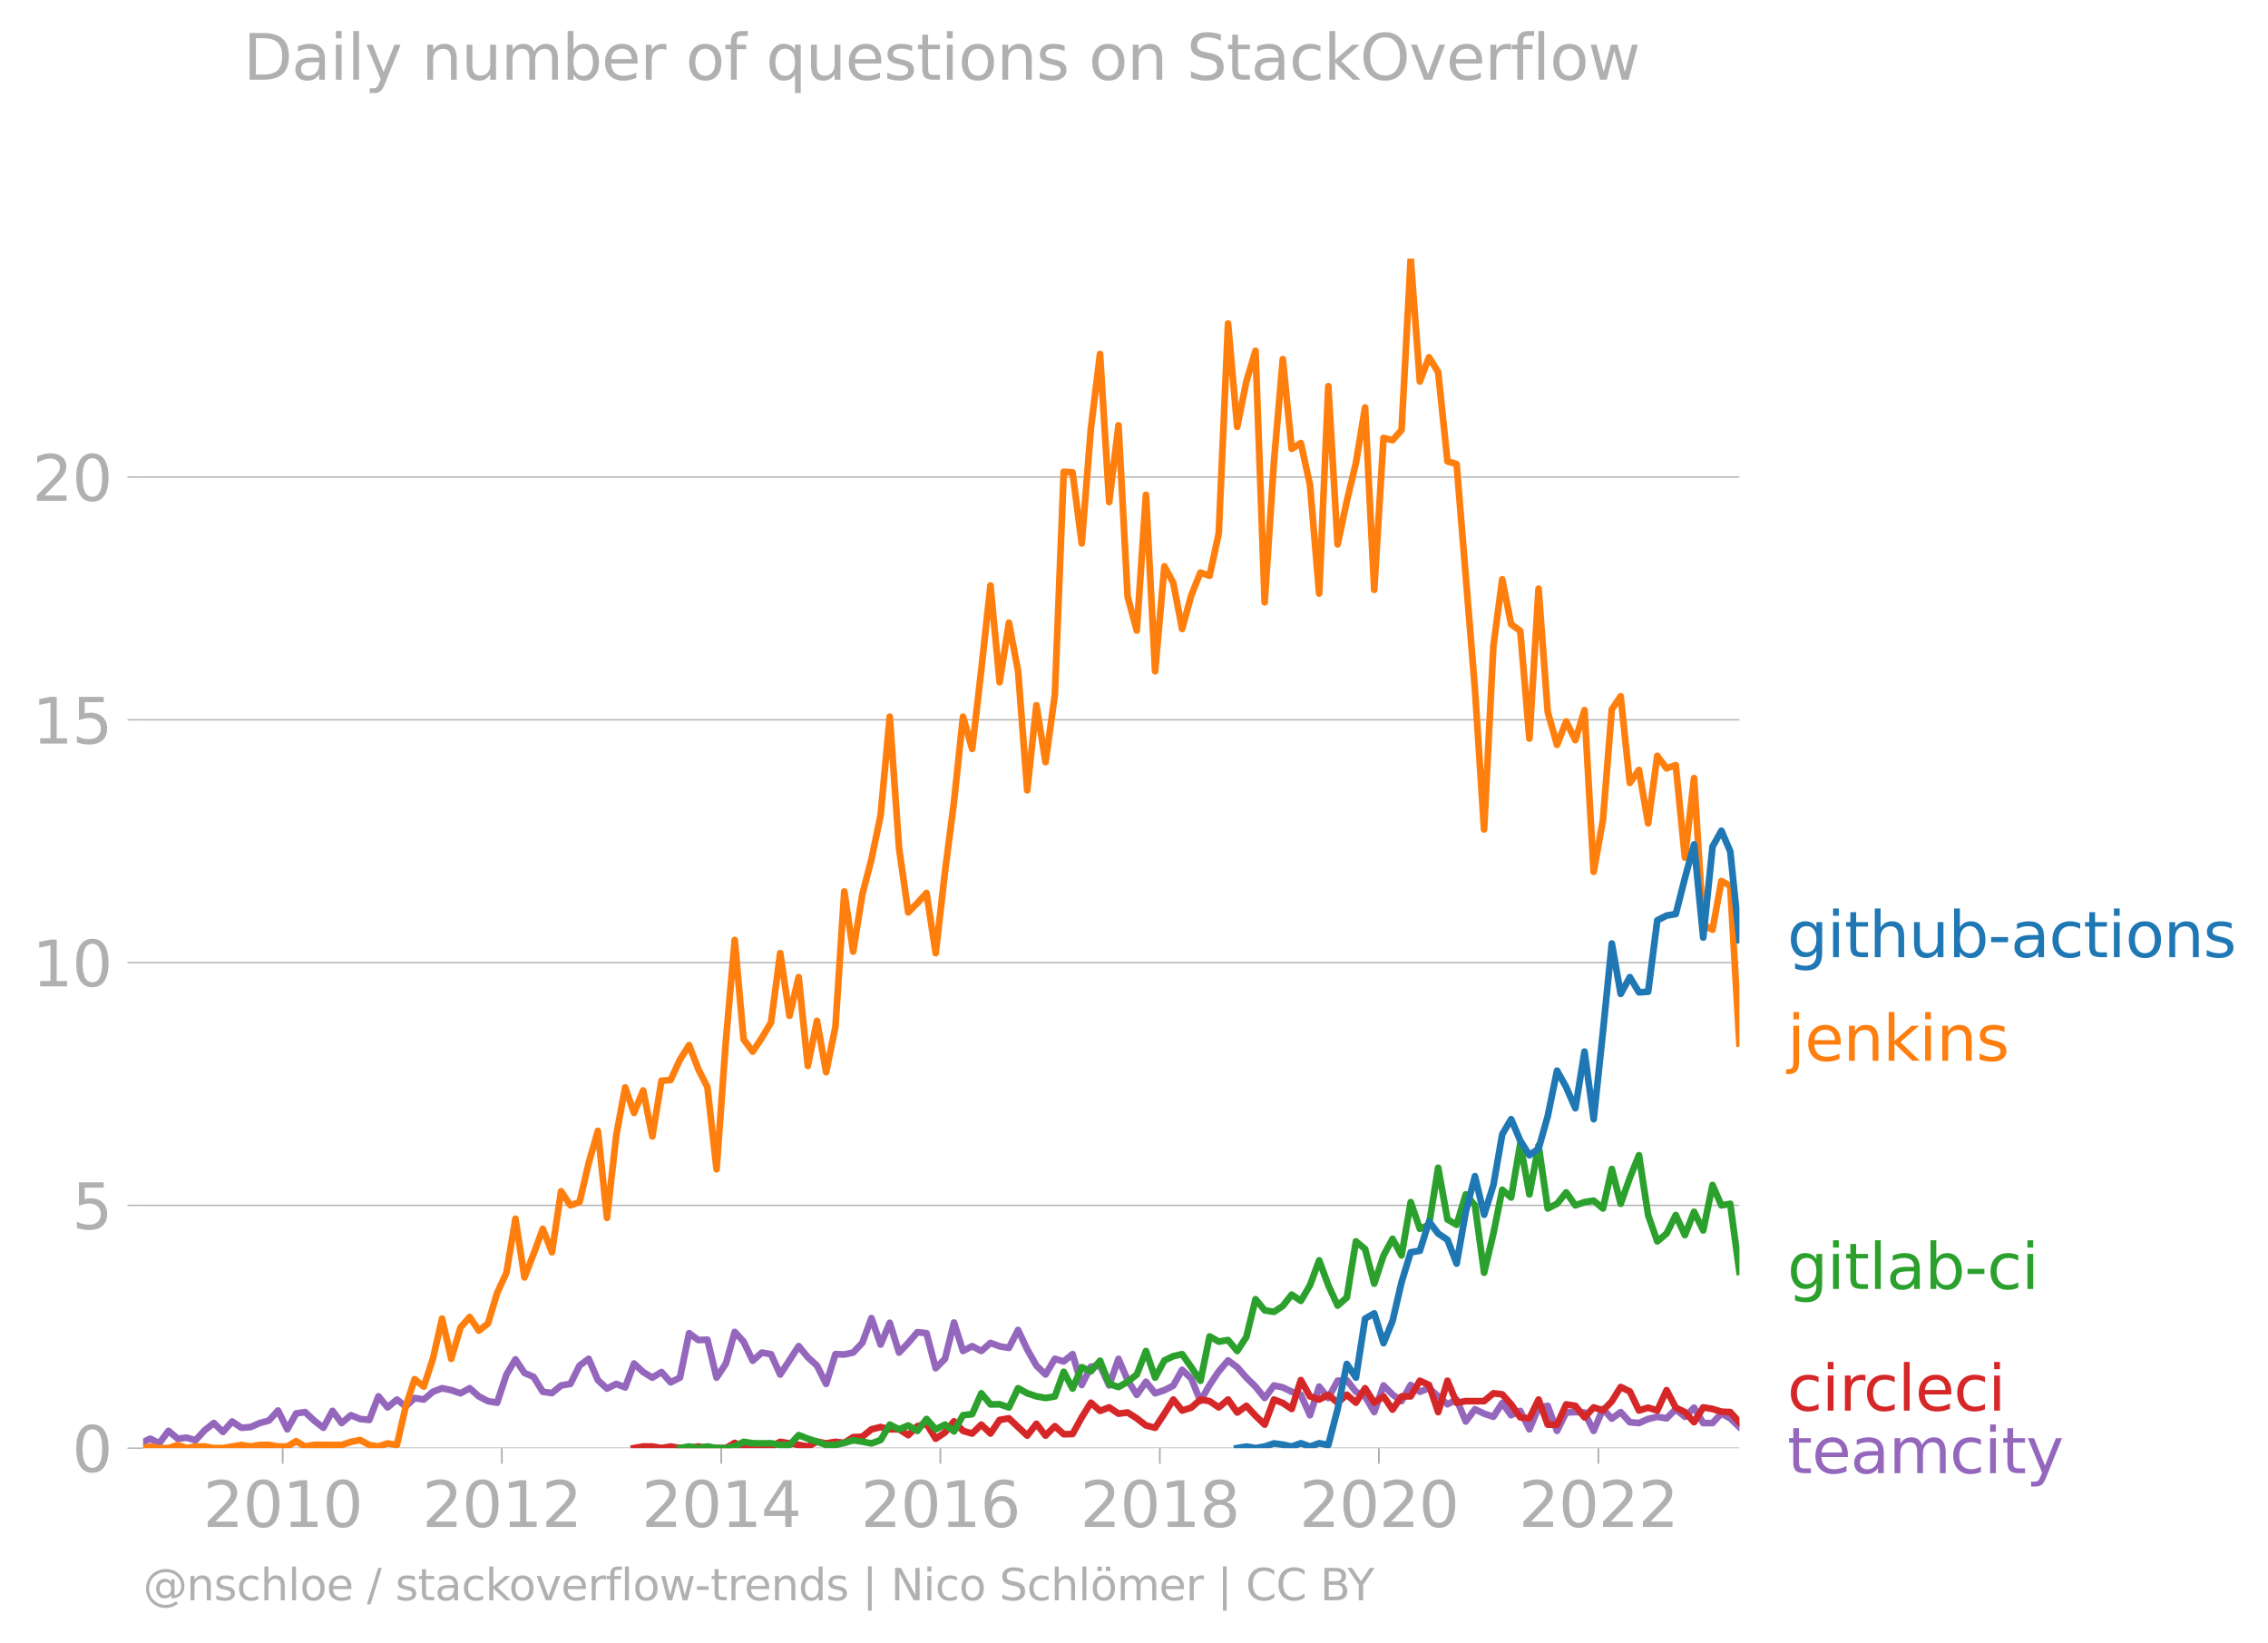 <svg xmlns="http://www.w3.org/2000/svg" xmlns:xlink="http://www.w3.org/1999/xlink" width="676.513" height="489.969" viewBox="0 0 507.385 367.477"><defs><style>*{stroke-linejoin:round;stroke-linecap:butt}</style></defs><g id="figure_1"><path id="patch_1" d="M0 367.477h507.385V0H0v367.477z" style="fill:none"/><g id="axes_1"><path id="patch_2" d="M32.015 323.95h357.12V57.838H32.015V323.95z" style="fill:none"/><g id="matplotlib.axis_1"><g id="xtick_1"><g id="line2d_1"><defs><path id="m1107131aed" d="M0 0v3.5" style="stroke:#b0b0b0;stroke-width:.4"/></defs><use xlink:href="#m1107131aed" x="63.241" y="323.95" style="fill:#b0b0b0;stroke:#b0b0b0;stroke-width:.4"/></g><g id="text_1" style="fill:#b0b0b0" transform="matrix(.14 0 0 -.14 45.426 341.588)"><defs><path id="DejaVuSans-32" d="M1228 531h2203V0H469v531q359 372 979 998 621 627 780 809 303 340 423 576 121 236 121 464 0 372-261 606-261 235-680 235-297 0-627-103-329-103-704-313v638q381 153 712 231 332 78 607 78 725 0 1156-363 431-362 431-968 0-288-108-546-107-257-392-607-78-91-497-524-418-433-1181-1211z" transform="scale(.016)"/><path id="DejaVuSans-30" d="M2034 4250q-487 0-733-480-245-479-245-1442 0-959 245-1439 246-480 733-480 491 0 736 480 246 480 246 1439 0 963-246 1442-245 480-736 480zm0 500q785 0 1199-621 414-620 414-1801 0-1178-414-1799Q2819-91 2034-91q-784 0-1198 620-414 621-414 1799 0 1181 414 1801 414 621 1198 621z" transform="scale(.016)"/><path id="DejaVuSans-31" d="M794 531h1031v3560L703 3866v575l1116 225h631V531h1031V0H794v531z" transform="scale(.016)"/></defs><use xlink:href="#DejaVuSans-32"/><use xlink:href="#DejaVuSans-30" x="63.623"/><use xlink:href="#DejaVuSans-31" x="127.246"/><use xlink:href="#DejaVuSans-30" x="190.869"/></g></g><g id="xtick_2"><use xlink:href="#m1107131aed" id="line2d_2" x="112.263" y="323.95" style="fill:#b0b0b0;stroke:#b0b0b0;stroke-width:.4"/><g id="text_2" style="fill:#b0b0b0" transform="matrix(.14 0 0 -.14 94.448 341.588)"><use xlink:href="#DejaVuSans-32"/><use xlink:href="#DejaVuSans-30" x="63.623"/><use xlink:href="#DejaVuSans-31" x="127.246"/><use xlink:href="#DejaVuSans-32" x="190.869"/></g></g><g id="xtick_3"><use xlink:href="#m1107131aed" id="line2d_3" x="161.352" y="323.95" style="fill:#b0b0b0;stroke:#b0b0b0;stroke-width:.4"/><g id="text_3" style="fill:#b0b0b0" transform="matrix(.14 0 0 -.14 143.537 341.588)"><defs><path id="DejaVuSans-34" d="M2419 4116 825 1625h1594v2491zm-166 550h794V1625h666v-525h-666V0h-628v1100H313v609l1940 2957z" transform="scale(.016)"/></defs><use xlink:href="#DejaVuSans-32"/><use xlink:href="#DejaVuSans-30" x="63.623"/><use xlink:href="#DejaVuSans-31" x="127.246"/><use xlink:href="#DejaVuSans-34" x="190.869"/></g></g><g id="xtick_4"><use xlink:href="#m1107131aed" id="line2d_4" x="210.374" y="323.95" style="fill:#b0b0b0;stroke:#b0b0b0;stroke-width:.4"/><g id="text_4" style="fill:#b0b0b0" transform="matrix(.14 0 0 -.14 192.559 341.588)"><defs><path id="DejaVuSans-36" d="M2113 2584q-425 0-674-291-248-290-248-796 0-503 248-796 249-292 674-292t673 292q248 293 248 796 0 506-248 796-248 291-673 291zm1253 1979v-575q-238 112-480 171-242 60-480 60-625 0-955-422-329-422-376-1275 184 272 462 417 279 145 613 145 703 0 1111-427 408-426 408-1160 0-719-425-1154Q2819-91 2113-91q-810 0-1238 620-428 621-428 1799 0 1106 525 1764t1409 658q238 0 480-47t505-140z" transform="scale(.016)"/></defs><use xlink:href="#DejaVuSans-32"/><use xlink:href="#DejaVuSans-30" x="63.623"/><use xlink:href="#DejaVuSans-31" x="127.246"/><use xlink:href="#DejaVuSans-36" x="190.869"/></g></g><g id="xtick_5"><use xlink:href="#m1107131aed" id="line2d_5" x="259.462" y="323.95" style="fill:#b0b0b0;stroke:#b0b0b0;stroke-width:.4"/><g id="text_5" style="fill:#b0b0b0" transform="matrix(.14 0 0 -.14 241.647 341.588)"><defs><path id="DejaVuSans-38" d="M2034 2216q-450 0-708-241-257-241-257-662 0-422 257-663 258-241 708-241t709 242q260 243 260 662 0 421-258 662-257 241-711 241zm-631 268q-406 100-633 378-226 279-226 679 0 559 398 884 399 325 1092 325 697 0 1094-325t397-884q0-400-227-679-226-278-629-378 456-106 710-416 255-309 255-755 0-679-414-1042Q2806-91 2034-91q-771 0-1186 362-414 363-414 1042 0 446 256 755 257 310 713 416zm-231 997q0-362 226-565 227-203 636-203 407 0 636 203 230 203 230 565 0 363-230 566-229 203-636 203-409 0-636-203-226-203-226-566z" transform="scale(.016)"/></defs><use xlink:href="#DejaVuSans-32"/><use xlink:href="#DejaVuSans-30" x="63.623"/><use xlink:href="#DejaVuSans-31" x="127.246"/><use xlink:href="#DejaVuSans-38" x="190.869"/></g></g><g id="xtick_6"><use xlink:href="#m1107131aed" id="line2d_6" x="308.484" y="323.95" style="fill:#b0b0b0;stroke:#b0b0b0;stroke-width:.4"/><g id="text_6" style="fill:#b0b0b0" transform="matrix(.14 0 0 -.14 290.67 341.588)"><use xlink:href="#DejaVuSans-32"/><use xlink:href="#DejaVuSans-30" x="63.623"/><use xlink:href="#DejaVuSans-32" x="127.246"/><use xlink:href="#DejaVuSans-30" x="190.869"/></g></g><g id="xtick_7"><use xlink:href="#m1107131aed" id="line2d_7" x="357.573" y="323.95" style="fill:#b0b0b0;stroke:#b0b0b0;stroke-width:.4"/><g id="text_7" style="fill:#b0b0b0" transform="matrix(.14 0 0 -.14 339.758 341.588)"><use xlink:href="#DejaVuSans-32"/><use xlink:href="#DejaVuSans-30" x="63.623"/><use xlink:href="#DejaVuSans-32" x="127.246"/><use xlink:href="#DejaVuSans-32" x="190.869"/></g></g></g><g id="matplotlib.axis_2"><g id="ytick_1"><path id="line2d_8" d="M32.015 323.95h357.12" clip-path="url(#p6ae1a3b6fd)" style="fill:none;stroke:#b0b0b0;stroke-width:.3;stroke-linecap:square"/><g id="line2d_9"><defs><path id="m087d4e6dbd" d="M0 0h-3.5" style="stroke:#b0b0b0;stroke-width:.3"/></defs><use xlink:href="#m087d4e6dbd" x="32.015" y="323.95" style="fill:#b0b0b0;stroke:#b0b0b0;stroke-width:.3"/></g><use xlink:href="#DejaVuSans-30" id="text_8" style="fill:#b0b0b0" transform="matrix(.14 0 0 -.14 16.108 329.269)"/></g><g id="ytick_2"><path id="line2d_10" d="M32.015 269.641h357.12" clip-path="url(#p6ae1a3b6fd)" style="fill:none;stroke:#b0b0b0;stroke-width:.3;stroke-linecap:square"/><use xlink:href="#m087d4e6dbd" id="line2d_11" x="32.015" y="269.641" style="fill:#b0b0b0;stroke:#b0b0b0;stroke-width:.3"/><g id="text_9" style="fill:#b0b0b0" transform="matrix(.14 0 0 -.14 16.108 274.96)"><defs><path id="DejaVuSans-35" d="M691 4666h2478v-532H1269V2991q137 47 274 70 138 23 276 23 781 0 1237-428 457-428 457-1159 0-753-469-1171Q2575-91 1722-91q-294 0-599 50Q819 9 494 109v635q281-153 581-228t634-75q541 0 856 284 316 284 316 772 0 487-316 771-315 285-856 285-253 0-505-56-251-56-513-175v2344z" transform="scale(.016)"/></defs><use xlink:href="#DejaVuSans-35"/></g></g><g id="ytick_3"><path id="line2d_12" d="M32.015 215.333h357.12" clip-path="url(#p6ae1a3b6fd)" style="fill:none;stroke:#b0b0b0;stroke-width:.3;stroke-linecap:square"/><use xlink:href="#m087d4e6dbd" id="line2d_13" x="32.015" y="215.333" style="fill:#b0b0b0;stroke:#b0b0b0;stroke-width:.3"/><g id="text_10" style="fill:#b0b0b0" transform="matrix(.14 0 0 -.14 7.2 220.652)"><use xlink:href="#DejaVuSans-31"/><use xlink:href="#DejaVuSans-30" x="63.623"/></g></g><g id="ytick_4"><path id="line2d_14" d="M32.015 161.024h357.12" clip-path="url(#p6ae1a3b6fd)" style="fill:none;stroke:#b0b0b0;stroke-width:.3;stroke-linecap:square"/><use xlink:href="#m087d4e6dbd" id="line2d_15" x="32.015" y="161.024" style="fill:#b0b0b0;stroke:#b0b0b0;stroke-width:.3"/><g id="text_11" style="fill:#b0b0b0" transform="matrix(.14 0 0 -.14 7.2 166.343)"><use xlink:href="#DejaVuSans-31"/><use xlink:href="#DejaVuSans-35" x="63.623"/></g></g><g id="ytick_5"><path id="line2d_16" d="M32.015 106.716h357.12" clip-path="url(#p6ae1a3b6fd)" style="fill:none;stroke:#b0b0b0;stroke-width:.3;stroke-linecap:square"/><use xlink:href="#m087d4e6dbd" id="line2d_17" x="32.015" y="106.716" style="fill:#b0b0b0;stroke:#b0b0b0;stroke-width:.3"/><g id="text_12" style="fill:#b0b0b0" transform="matrix(.14 0 0 -.14 7.2 112.034)"><use xlink:href="#DejaVuSans-32"/><use xlink:href="#DejaVuSans-30" x="63.623"/></g></g></g><path id="line2d_18" d="m32.015 322.592 1.578-.744 2.048 1.016 2.048-2.768 2.082 1.752 1.981-.226 1.981.576 2.048-2.23 2.049-1.624 2.048 1.985 2.048-2.336 2.082 1.402 2.048-.152 2.048-.9 2.048-.548 2.048-2.254 2.082 4.204 1.981-3.554 1.981-.3 2.048 1.904 2.048 1.6 2.049-3.773 2.048 2.722 2.081-1.752 2.049.84 2.048.211 2.048-5.279 2.048 2.476 2.082-1.752 1.98 1.552 1.982-1.902 2.048.35 2.048-1.752 2.048-.782 2.049.432 2.081.7 2.049-1.132 2.048 1.833 2.048 1.063 2.048.339 2.082-6.307 2.014-3.383 2.015 3.033 2.048.887 2.048 3.317 2.048.304 2.049-1.705 2.081-.35 2.049-4.1 2.048-1.507 2.048 4.765 2.048 1.892 2.082-1.05 1.98.788 1.982-5.344 2.048 1.904 2.048 1.25 2.048-1.25 2.049 2.3 2.081-1.05 2.048-9.94 2.049 1.53 2.048-.081 2.048 8.49 2.082-3.153 1.98-7.07 1.982 2.165 2.048 4.275 2.048-1.822 2.048.373 2.048 4.532 4.13-6.342 2.048 2.488 2.049 1.857 2.048 4.1 2.082-6.658 1.98.075 1.982-.425 2.048-2.16 2.048-5.549 2.048 5.91 2.048-4.858 2.082 6.657 2.048-2.16 2.048-2.395 2.049.222 2.048 7.837 2.081-2.103 2.015-8.119 2.015 6.367 2.048-1.086 2.048 1.086 2.048-1.81 2.048.76 2.082.35 2.048-4.006 2.048 4.356 2.049 3.609 2.048 1.997 2.081-3.504 1.981.576 1.981-1.627 2.049 6.903 2.048-4.1 2.048-.245 2.048 4.45 2.082-5.957 2.048 4.765 2.048 3.294 2.048-2.932 2.049 2.582 2.081-.701 1.981-1.001 1.981-3.554 2.049 1.95 2.048 5.057 2.048-3.608 2.048-3.049 2.082-2.452 2.048 1.518 2.048 2.336 2.048 2.009 2.048 2.546 2.082-2.803 1.981.438 1.981.963 2.048.666 2.049 4.59 2.048-6.4 2.048 2.546 2.082-3.854 2.048-.14 2.048 2.592 2.048 1.028 2.048 3.527 2.082-5.956 2.015 2.03 2.014 1.473 2.048-3.608 2.049 1.506 2.048-.782 4.13 3.585 2.048-1.05 2.048 4.904 2.048-2.733 2.048.981 2.082.701 1.981-3.078 1.981 2.728 2.048-.97 2.048 4.123 2.049-4.847 2.048-.408 2.082 5.606 2.048-4.111 2.048-.094 2.048.094 2.048 4.11 2.082-4.905 1.98 2.165 1.982-1.464 2.048 2.266 2.048.187 2.048-.911 2.049-.49 2.081.35 2.049-2.033 2.048 1.682 2.048-2.044 2.048 3.446h2.082l1.98-2.153 1.982 1.102 2.048 1.95h0" clip-path="url(#p6ae1a3b6fd)" style="fill:none;stroke:#9467bd;stroke-width:1.5;stroke-linecap:square"/><path id="line2d_19" d="m141.844 323.95 2.048-.362 2.048.011 2.048.35 2.049-.35 2.081.35h2.048l2.049-.35 2.048.35h4.13l1.98-1.163 1.982.813 2.048.35 2.048-.35 2.048-.011 2.048-1.04 2.082.35 2.048.328 2.048.373 2.049-1.097 2.048.397 2.082-.35 1.98.237 1.982-1.289 2.048-.082 2.048-1.67 2.048-.502 2.048.502h2.082l2.048 1.308 2.048-2.008 2.049-.526 2.048 3.329 2.081-1.402 2.015-2.489 2.015 2.139 2.048.595 2.048-1.997 2.048 1.997 2.048-3.048 2.082-.35 2.048 1.95 2.048 1.904 2.049-2.628 2.048 2.628 2.081-2.102 1.981 1.801 1.981-.05 2.049-3.725 2.048-3.282 2.048 1.833 2.048-.782 2.082 1.401 2.048-.256 2.048 1.308 2.048 1.588 2.049.514 2.081-3.154 1.981-3.153 1.981 2.453 2.049-.643 2.048-1.81 2.048.362 2.048 1.39 2.082-1.752 2.048 2.897 2.048-1.495 2.048 2.219 2.048 1.985 2.082-5.606 1.981.776 1.981 1.326 2.048-6.447 2.049 3.644 2.048.701 2.048-1.051 2.082 1.752 2.048-1.787 2.048 1.787 2.048-3.235 2.048 3.235 2.082-1.402 2.015 2.948 2.014-2.948 2.048-.023 2.049-3.48 2.048.946 2.048 6.061 2.082-7.007 2.048 4.928 2.048-.374 2.048.012 2.048-.012 2.082-1.751 1.981.237 1.981 2.215 2.048 2.932 2.048.222 2.049-4.205 2.048 5.606h2.082l2.048-4.52 2.048.316 2.048 2.58 2.048-2.23 2.082.7 1.98-2.064 1.982-3.19 2.048.992 2.048 4.263 2.048-.643 2.049.643 2.081-4.555 2.049 3.912 2.048.993 2.048 2.266 2.048-3.317 2.082.35 1.98.614 1.982.087 2.048 2.266" clip-path="url(#p6ae1a3b6fd)" style="fill:none;stroke:#d62728;stroke-width:1.5;stroke-linecap:square"/><path id="line2d_20" d="m152.118 323.95 2.048-.362 2.049.362 2.048-.362 2.048.362h2.082l1.98-.388 1.982-1.014 2.048.316 2.048.035 2.048-.035 2.048.385h2.082l2.048-2.196 2.048.795 2.049.654 2.048.747h2.082l1.98-.463 1.982-.588 2.048.304 2.048.397 2.048-.76 2.048-3.445 2.082 1.051 2.048-.864 2.048 1.215 2.049-2.663 2.048 2.312 2.081-1.05 2.015 1.51 2.015-3.613 2.048-.245 2.048-4.66 2.048 2.487 2.048-.035 2.082.701 2.048-4.286 2.048 1.133 2.049.677 2.048.374 2.081-.35 1.981-5.507 1.981 3.754 2.049-4.788 2.048.934 2.048-2.382 2.048 5.185 2.082.701 2.048-1.18 2.048-1.623 2.048-5.256 2.049 5.957 2.081-3.854 1.981-.939 1.981-.463 2.049 2.92 2.048 3.037 2.048-9.916 2.048 1.156 2.082-.35 2.048 2.452 2.048-3.153 2.048-8.432 2.048 2.476 2.082.35 1.981-1.326 1.981-2.528 2.048 1.39 2.049-3.492 2.048-5.56 2.048 5.56 2.082 4.554 2.048-1.787 2.048-12.578 2.048 1.717 2.048 7.743 2.082-6.307 2.015-3.72 2.014 3.72 2.048-11.936 2.049 5.98 2.048-.911 2.048-12.754 2.082 11.563 2.048 1.19 2.048-6.796 2.048 2.452 2.048 15.066 2.082-8.759 1.981-9.798 1.981 1.74 2.048-12.007 2.048 11.306 2.049-10.944 2.048 14.097 2.082-1.051 2.048-2.546 2.048 2.896 2.048-.724 2.048-.327 2.082 1.752 1.98-8.847 1.982 7.796 2.048-5.805 2.048-5.057 2.048 13.385 2.049 5.886 2.081-1.752 2.049-4.134 2.048 4.484 2.048-5.209 2.048 4.158 2.082-10.16 1.98 4.554 1.982-.35 2.048 15.195" clip-path="url(#p6ae1a3b6fd)" style="fill:none;stroke:#2ca02c;stroke-width:1.5;stroke-linecap:square"/><g id="text_13" style="fill:#1f77b4" transform="matrix(.14 0 0 -.14 399.849 214.127)"><defs><path id="DejaVuSans-67" d="M2906 1791q0 625-258 968-257 344-723 344-462 0-720-344-258-343-258-968 0-622 258-966t720-344q466 0 723 344 258 344 258 966zm575-1357q0-893-397-1329-396-436-1215-436-303 0-572 45t-522 139v559q253-137 500-202 247-66 503-66 566 0 847 295t281 892v285q-178-310-456-463T1784 0Q1141 0 747 490 353 981 353 1791q0 812 394 1302 394 491 1037 491 388 0 666-153t456-462v531h575V434z" transform="scale(.016)"/><path id="DejaVuSans-69" d="M603 3500h575V0H603v3500zm0 1363h575v-729H603v729z" transform="scale(.016)"/><path id="DejaVuSans-74" d="M1172 4494v-994h1184v-447H1172V1153q0-428 117-550t477-122h590V0h-590q-666 0-919 248-253 249-253 905v1900H172v447h422v994h578z" transform="scale(.016)"/><path id="DejaVuSans-68" d="M3513 2113V0h-575v2094q0 497-194 743-194 247-581 247-466 0-735-297-269-296-269-809V0H581v4863h578V2956q207 316 486 472 280 156 646 156 603 0 912-373 310-373 310-1098z" transform="scale(.016)"/><path id="DejaVuSans-75" d="M544 1381v2119h575V1403q0-497 193-746 194-248 582-248 465 0 735 297 271 297 271 810v1984h575V0h-575v538q-209-319-486-474-276-155-642-155-603 0-916 375-312 375-312 1097zm1447 2203z" transform="scale(.016)"/><path id="DejaVuSans-62" d="M3116 1747q0 634-261 995t-717 361q-457 0-718-361t-261-995q0-634 261-995t718-361q456 0 717 361t261 995zM1159 2969q182 312 458 463 277 152 661 152 638 0 1036-506 399-506 399-1331T3314 415Q2916-91 2278-91q-384 0-661 152-276 152-458 464V0H581v4863h578V2969z" transform="scale(.016)"/><path id="DejaVuSans-2d" d="M313 2009h1684v-512H313v512z" transform="scale(.016)"/><path id="DejaVuSans-61" d="M2194 1759q-697 0-966-159t-269-544q0-306 202-486 202-179 548-179 479 0 768 339t289 901v128h-572zm1147 238V0h-575v531q-197-318-491-470T1556-91q-537 0-855 302-317 302-317 808 0 590 395 890 396 300 1180 300h807v57q0 397-261 614t-733 217q-300 0-585-72-284-72-546-216v532q315 122 612 182 297 61 578 61 760 0 1135-394 375-393 375-1193z" transform="scale(.016)"/><path id="DejaVuSans-63" d="M3122 3366v-538q-244 135-489 202t-495 67q-560 0-870-355-309-354-309-995t309-996q310-354 870-354 250 0 495 67t489 202V134Q2881 22 2623-34q-257-57-548-57-791 0-1257 497-465 497-465 1341 0 856 470 1346 471 491 1290 491 265 0 518-55 253-54 491-163z" transform="scale(.016)"/><path id="DejaVuSans-6f" d="M1959 3097q-462 0-731-361t-269-989q0-628 267-989 268-361 733-361 460 0 728 362 269 363 269 988 0 622-269 986-268 364-728 364zm0 487q750 0 1178-488 429-487 429-1349 0-859-429-1349Q2709-91 1959-91q-753 0-1180 489-426 490-426 1349 0 862 426 1349 427 488 1180 488z" transform="scale(.016)"/><path id="DejaVuSans-6e" d="M3513 2113V0h-575v2094q0 497-194 743-194 247-581 247-466 0-735-297-269-296-269-809V0H581v3500h578v-544q207 316 486 472 280 156 646 156 603 0 912-373 310-373 310-1098z" transform="scale(.016)"/><path id="DejaVuSans-73" d="M2834 3397v-544q-243 125-506 187-262 63-544 63-428 0-642-131t-214-394q0-200 153-314t616-217l197-44q612-131 870-370t258-667q0-488-386-773Q2250-91 1575-91q-281 0-586 55T347 128v594q319-166 628-249 309-82 613-82 406 0 624 139 219 139 219 392 0 234-158 359-157 125-692 241l-200 47q-534 112-772 345-237 233-237 639 0 494 350 762 350 269 994 269 318 0 599-47 282-46 519-140z" transform="scale(.016)"/></defs><use xlink:href="#DejaVuSans-67"/><use xlink:href="#DejaVuSans-69" x="63.477"/><use xlink:href="#DejaVuSans-74" x="91.26"/><use xlink:href="#DejaVuSans-68" x="130.469"/><use xlink:href="#DejaVuSans-75" x="193.848"/><use xlink:href="#DejaVuSans-62" x="257.227"/><use xlink:href="#DejaVuSans-2d" x="320.703"/><use xlink:href="#DejaVuSans-61" x="356.787"/><use xlink:href="#DejaVuSans-63" x="418.066"/><use xlink:href="#DejaVuSans-74" x="473.047"/><use xlink:href="#DejaVuSans-69" x="512.256"/><use xlink:href="#DejaVuSans-6f" x="540.039"/><use xlink:href="#DejaVuSans-6e" x="601.221"/><use xlink:href="#DejaVuSans-73" x="664.6"/></g><g id="text_14" style="fill:#ff7f0e" transform="matrix(.14 0 0 -.14 399.849 237.299)"><defs><path id="DejaVuSans-6a" d="M603 3500h575V-63q0-668-255-968-254-300-820-300h-219v487H38q328 0 446 152Q603-541 603-63v3563zm0 1363h575v-729H603v729z" transform="scale(.016)"/><path id="DejaVuSans-65" d="M3597 1894v-281H953q38-594 358-905t892-311q331 0 642 81t618 244V178Q3153 47 2828-22t-659-69q-838 0-1327 487-489 488-489 1320 0 859 464 1363 464 505 1252 505 706 0 1117-455 411-454 411-1235zm-575 169q-6 471-264 752-258 282-683 282-481 0-770-272t-333-766l2050 4z" transform="scale(.016)"/><path id="DejaVuSans-6b" d="M581 4863h578V1991l1716 1509h734L1753 1863 3688 0h-750L1159 1709V0H581v4863z" transform="scale(.016)"/></defs><use xlink:href="#DejaVuSans-6a"/><use xlink:href="#DejaVuSans-65" x="27.783"/><use xlink:href="#DejaVuSans-6e" x="89.307"/><use xlink:href="#DejaVuSans-6b" x="152.686"/><use xlink:href="#DejaVuSans-69" x="210.596"/><use xlink:href="#DejaVuSans-6e" x="238.379"/><use xlink:href="#DejaVuSans-73" x="301.758"/></g><g id="text_15" style="fill:#2ca02c" transform="matrix(.14 0 0 -.14 399.849 288.349)"><defs><path id="DejaVuSans-6c" d="M603 4863h575V0H603v4863z" transform="scale(.016)"/></defs><use xlink:href="#DejaVuSans-67"/><use xlink:href="#DejaVuSans-69" x="63.477"/><use xlink:href="#DejaVuSans-74" x="91.26"/><use xlink:href="#DejaVuSans-6c" x="130.469"/><use xlink:href="#DejaVuSans-61" x="158.252"/><use xlink:href="#DejaVuSans-62" x="219.531"/><use xlink:href="#DejaVuSans-2d" x="283.008"/><use xlink:href="#DejaVuSans-63" x="319.092"/><use xlink:href="#DejaVuSans-69" x="374.072"/></g><g id="text_16" style="fill:#d62728" transform="matrix(.14 0 0 -.14 399.849 315.563)"><defs><path id="DejaVuSans-72" d="M2631 2963q-97 56-211 82-114 27-251 27-488 0-749-317t-261-911V0H581v3500h578v-544q182 319 472 473 291 155 707 155 59 0 131-8 72-7 159-23l3-590z" transform="scale(.016)"/></defs><use xlink:href="#DejaVuSans-63"/><use xlink:href="#DejaVuSans-69" x="54.98"/><use xlink:href="#DejaVuSans-72" x="82.764"/><use xlink:href="#DejaVuSans-63" x="121.627"/><use xlink:href="#DejaVuSans-6c" x="176.607"/><use xlink:href="#DejaVuSans-65" x="204.391"/><use xlink:href="#DejaVuSans-63" x="265.914"/><use xlink:href="#DejaVuSans-69" x="320.895"/></g><g id="text_17" style="fill:#9467bd" transform="matrix(.14 0 0 -.14 399.849 329.563)"><defs><path id="DejaVuSans-6d" d="M3328 2828q216 388 516 572t706 184q547 0 844-383 297-382 297-1088V0h-578v2094q0 503-179 746-178 244-543 244-447 0-707-297-259-296-259-809V0h-578v2094q0 506-178 748t-550 242q-441 0-701-298-259-298-259-808V0H581v3500h578v-544q197 322 472 475t653 153q382 0 649-194 267-193 395-562z" transform="scale(.016)"/><path id="DejaVuSans-79" d="M2059-325q-243-625-475-815-231-191-618-191H506v481h338q237 0 368 113 132 112 291 531l103 262L191 3500h609L1894 763l1094 2737h609L2059-325z" transform="scale(.016)"/></defs><use xlink:href="#DejaVuSans-74"/><use xlink:href="#DejaVuSans-65" x="39.209"/><use xlink:href="#DejaVuSans-61" x="100.732"/><use xlink:href="#DejaVuSans-6d" x="162.012"/><use xlink:href="#DejaVuSans-63" x="259.424"/><use xlink:href="#DejaVuSans-69" x="314.404"/><use xlink:href="#DejaVuSans-74" x="342.188"/><use xlink:href="#DejaVuSans-79" x="381.396"/></g><g id="text_18" style="fill:#b0b0b0" transform="matrix(.097 0 0 -.097 32.015 357.986)"><defs><path id="DejaVuSans-40" d="M2381 1678q0-447 222-702 222-254 610-254 384 0 604 256 221 256 221 700 0 438-225 695-225 258-607 258-378 0-602-256-223-256-223-697zm1703-934q-187-241-429-355t-564-114q-538 0-874 389t-336 1014q0 625 337 1015 338 391 873 391 322 0 565-117 244-117 428-354v409h447V722q457 69 714 417 258 349 258 902 0 334-99 628-98 294-298 544-325 409-792 626t-1017 217q-384 0-738-102-353-101-653-301-490-319-767-836-276-517-276-1120 0-497 179-932 180-434 521-765 328-325 759-495 431-171 922-171 403 0 792 136t714 389l281-347q-390-303-851-464t-936-161q-578 0-1091 205-512 205-912 595Q841 78 631 592q-209 514-209 1105 0 569 212 1084 213 516 607 907 403 396 931 607t1119 211q662 0 1229-272 568-271 952-771 234-307 357-666 124-359 124-744 0-822-497-1297T4084 263v481z" transform="scale(.016)"/><path id="DejaVuSans-2f" d="M1625 4666h531L531-594H0l1625 5260z" transform="scale(.016)"/><path id="DejaVuSans-76" d="M191 3500h609L1894 563l1094 2937h609L2284 0h-781L191 3500z" transform="scale(.016)"/><path id="DejaVuSans-66" d="M2375 4863v-479h-550q-309 0-430-125-120-125-120-450v-309h947v-447h-947V0H697v3053H147v447h550v244q0 584 272 851 272 268 862 268h544z" transform="scale(.016)"/><path id="DejaVuSans-77" d="M269 3500h575l719-2731 715 2731h678l719-2731 716 2731h575L4050 0h-678l-753 2869L1863 0h-679L269 3500z" transform="scale(.016)"/><path id="DejaVuSans-64" d="M2906 2969v1894h575V0h-575v525q-181-312-458-464-276-152-664-152-634 0-1033 506-398 507-398 1332t398 1331q399 506 1033 506 388 0 664-152 277-151 458-463zM947 1747q0-634 261-995t717-361q456 0 718 361 263 361 263 995t-263 995q-262 361-718 361t-717-361q-261-361-261-995z" transform="scale(.016)"/><path id="DejaVuSans-7c" d="M1344 4891v-6400H813v6400h531z" transform="scale(.016)"/><path id="DejaVuSans-4e" d="M628 4666h850L3547 763v3903h612V0h-850L1241 3903V0H628v4666z" transform="scale(.016)"/><path id="DejaVuSans-53" d="M3425 4513v-616q-359 172-678 256-319 85-616 85-515 0-795-200t-280-569q0-310 186-468 186-157 705-254l381-78q706-135 1042-474t336-907q0-679-455-1029Q2797-91 1919-91q-331 0-705 75-373 75-773 222v650q384-215 753-325 369-109 725-109 540 0 834 212 294 213 294 607 0 343-211 537t-692 291l-385 75q-706 140-1022 440-315 300-315 835 0 619 436 975t1201 356q329 0 669-60 341-59 697-177z" transform="scale(.016)"/><path id="DejaVuSans-f6" d="M1959 3097q-462 0-731-361t-269-989q0-628 267-989 268-361 733-361 460 0 728 362 269 363 269 988 0 622-269 986-268 364-728 364zm0 487q750 0 1178-488 429-487 429-1349 0-859-429-1349Q2709-91 1959-91q-753 0-1180 489-426 490-426 1349 0 862 426 1349 427 488 1180 488zm295 1266h634v-631h-634v631zm-1222 0h634v-631h-634v631z" transform="scale(.016)"/><path id="DejaVuSans-43" d="M4122 4306v-665q-319 297-680 443-361 147-767 147-800 0-1225-489t-425-1414q0-922 425-1411t1225-489q406 0 767 147t680 444V359q-331-225-702-338-370-112-782-112-1060 0-1670 648-609 649-609 1771 0 1125 609 1773 610 649 1670 649 418 0 788-111 371-111 696-333z" transform="scale(.016)"/><path id="DejaVuSans-42" d="M1259 2228V519h1013q509 0 754 211 246 211 246 645 0 438-246 645-245 208-754 208H1259zm0 1919V2741h935q462 0 688 173 227 174 227 530 0 353-227 528-226 175-688 175h-935zm-631 519h1613q722 0 1112-300 391-300 391-853 0-429-200-682t-588-315q466-100 724-418 258-317 258-792 0-625-425-966Q3088 0 2303 0H628v4666z" transform="scale(.016)"/><path id="DejaVuSans-59" d="M-13 4666h679l1293-1919 1285 1919h678L2272 2222V0h-634v2222L-13 4666z" transform="scale(.016)"/></defs><use xlink:href="#DejaVuSans-40"/><use xlink:href="#DejaVuSans-6e" x="100"/><use xlink:href="#DejaVuSans-73" x="163.379"/><use xlink:href="#DejaVuSans-63" x="215.479"/><use xlink:href="#DejaVuSans-68" x="270.459"/><use xlink:href="#DejaVuSans-6c" x="333.838"/><use xlink:href="#DejaVuSans-6f" x="361.621"/><use xlink:href="#DejaVuSans-65" x="422.803"/><use xlink:href="#DejaVuSans-20" x="484.326"/><use xlink:href="#DejaVuSans-2f" x="516.113"/><use xlink:href="#DejaVuSans-20" x="549.805"/><use xlink:href="#DejaVuSans-73" x="581.592"/><use xlink:href="#DejaVuSans-74" x="633.691"/><use xlink:href="#DejaVuSans-61" x="672.9"/><use xlink:href="#DejaVuSans-63" x="734.18"/><use xlink:href="#DejaVuSans-6b" x="789.16"/><use xlink:href="#DejaVuSans-6f" x="843.445"/><use xlink:href="#DejaVuSans-76" x="904.627"/><use xlink:href="#DejaVuSans-65" x="963.807"/><use xlink:href="#DejaVuSans-72" x="1025.33"/><use xlink:href="#DejaVuSans-66" x="1066.443"/><use xlink:href="#DejaVuSans-6c" x="1101.648"/><use xlink:href="#DejaVuSans-6f" x="1129.432"/><use xlink:href="#DejaVuSans-77" x="1190.613"/><use xlink:href="#DejaVuSans-2d" x="1272.4"/><use xlink:href="#DejaVuSans-74" x="1308.484"/><use xlink:href="#DejaVuSans-72" x="1347.693"/><use xlink:href="#DejaVuSans-65" x="1386.557"/><use xlink:href="#DejaVuSans-6e" x="1448.08"/><use xlink:href="#DejaVuSans-64" x="1511.459"/><use xlink:href="#DejaVuSans-73" x="1574.936"/><use xlink:href="#DejaVuSans-20" x="1627.035"/><use xlink:href="#DejaVuSans-7c" x="1658.822"/><use xlink:href="#DejaVuSans-20" x="1692.514"/><use xlink:href="#DejaVuSans-4e" x="1724.301"/><use xlink:href="#DejaVuSans-69" x="1799.105"/><use xlink:href="#DejaVuSans-63" x="1826.889"/><use xlink:href="#DejaVuSans-6f" x="1881.869"/><use xlink:href="#DejaVuSans-20" x="1943.051"/><use xlink:href="#DejaVuSans-53" x="1974.838"/><use xlink:href="#DejaVuSans-63" x="2038.314"/><use xlink:href="#DejaVuSans-68" x="2093.295"/><use xlink:href="#DejaVuSans-6c" x="2156.674"/><use xlink:href="#DejaVuSans-f6" x="2184.457"/><use xlink:href="#DejaVuSans-6d" x="2245.639"/><use xlink:href="#DejaVuSans-65" x="2343.051"/><use xlink:href="#DejaVuSans-72" x="2404.574"/><use xlink:href="#DejaVuSans-20" x="2445.688"/><use xlink:href="#DejaVuSans-7c" x="2477.475"/><use xlink:href="#DejaVuSans-20" x="2511.166"/><use xlink:href="#DejaVuSans-43" x="2542.953"/><use xlink:href="#DejaVuSans-43" x="2612.777"/><use xlink:href="#DejaVuSans-20" x="2682.602"/><use xlink:href="#DejaVuSans-42" x="2714.389"/><use xlink:href="#DejaVuSans-59" x="2777.492"/></g><g id="text_19" style="fill:#b0b0b0" transform="matrix(.14 0 0 -.14 54.43 17.838)"><defs><path id="DejaVuSans-44" d="M1259 4147V519h763q966 0 1414 437 448 438 448 1382 0 937-448 1373t-1414 436h-763zm-631 519h1297q1356 0 1990-564 635-564 635-1764 0-1207-638-1773Q3275 0 1925 0H628v4666z" transform="scale(.016)"/><path id="DejaVuSans-71" d="M947 1747q0-634 261-995t717-361q456 0 718 361 263 361 263 995t-263 995q-262 361-718 361t-717-361q-261-361-261-995zM2906 525q-181-312-458-464-276-152-664-152-634 0-1033 506-398 507-398 1332t398 1331q399 506 1033 506 388 0 664-152 277-151 458-463v531h575v-4831h-575V525z" transform="scale(.016)"/><path id="DejaVuSans-4f" d="M2522 4238q-688 0-1093-513-404-512-404-1397 0-881 404-1394 405-512 1093-512 687 0 1089 512 402 513 402 1394 0 885-402 1397-402 513-1089 513zm0 512q981 0 1568-658 588-658 588-1764 0-1103-588-1761Q3503-91 2522-91q-984 0-1574 656-589 657-589 1763t589 1764q590 658 1574 658z" transform="scale(.016)"/></defs><use xlink:href="#DejaVuSans-44"/><use xlink:href="#DejaVuSans-61" x="77.002"/><use xlink:href="#DejaVuSans-69" x="138.281"/><use xlink:href="#DejaVuSans-6c" x="166.064"/><use xlink:href="#DejaVuSans-79" x="193.848"/><use xlink:href="#DejaVuSans-20" x="253.027"/><use xlink:href="#DejaVuSans-6e" x="284.814"/><use xlink:href="#DejaVuSans-75" x="348.193"/><use xlink:href="#DejaVuSans-6d" x="411.572"/><use xlink:href="#DejaVuSans-62" x="508.984"/><use xlink:href="#DejaVuSans-65" x="572.461"/><use xlink:href="#DejaVuSans-72" x="633.984"/><use xlink:href="#DejaVuSans-20" x="675.098"/><use xlink:href="#DejaVuSans-6f" x="706.885"/><use xlink:href="#DejaVuSans-66" x="768.066"/><use xlink:href="#DejaVuSans-20" x="803.271"/><use xlink:href="#DejaVuSans-71" x="835.059"/><use xlink:href="#DejaVuSans-75" x="898.535"/><use xlink:href="#DejaVuSans-65" x="961.914"/><use xlink:href="#DejaVuSans-73" x="1023.438"/><use xlink:href="#DejaVuSans-74" x="1075.537"/><use xlink:href="#DejaVuSans-69" x="1114.746"/><use xlink:href="#DejaVuSans-6f" x="1142.529"/><use xlink:href="#DejaVuSans-6e" x="1203.711"/><use xlink:href="#DejaVuSans-73" x="1267.09"/><use xlink:href="#DejaVuSans-20" x="1319.189"/><use xlink:href="#DejaVuSans-6f" x="1350.977"/><use xlink:href="#DejaVuSans-6e" x="1412.158"/><use xlink:href="#DejaVuSans-20" x="1475.537"/><use xlink:href="#DejaVuSans-53" x="1507.324"/><use xlink:href="#DejaVuSans-74" x="1570.801"/><use xlink:href="#DejaVuSans-61" x="1610.01"/><use xlink:href="#DejaVuSans-63" x="1671.289"/><use xlink:href="#DejaVuSans-6b" x="1726.27"/><use xlink:href="#DejaVuSans-4f" x="1784.18"/><use xlink:href="#DejaVuSans-76" x="1862.891"/><use xlink:href="#DejaVuSans-65" x="1922.07"/><use xlink:href="#DejaVuSans-72" x="1983.594"/><use xlink:href="#DejaVuSans-66" x="2024.707"/><use xlink:href="#DejaVuSans-6c" x="2059.912"/><use xlink:href="#DejaVuSans-6f" x="2087.695"/><use xlink:href="#DejaVuSans-77" x="2148.877"/></g><path id="line2d_21" d="m32.015 323.95 1.578-.35 2.048.35h2.048l2.082-.7 1.981.7 1.981-.35 2.048-.012 2.049.362h2.048l4.13-.7 2.048.338 2.048-.339 2.048-.023 2.048.373h2.082l1.981-1.2 1.981 1.2 2.048-.373 6.145.023 2.081-.7 2.049-.41 2.048 1.11 2.048.339 2.048-.69 2.082.351 1.98-8.61 1.982-6.106 2.048 1.659 2.048-6.214 2.048-8.993 2.049 8.993 2.081-7.007 2.049-2.348 2.048 3.048 2.048-1.6 2.048-6.809 2.082-4.555 2.014-12.07 2.015 13.122 2.048-5.256 2.048-5.606 2.048 5.244 2.049-13.653 2.081 3.153 2.049-.724 2.048-8.736 2.048-7.194 2.048 19.457 2.082-18.57 1.98-10.611 1.982 5.706 2.048-5.034 2.048 10.29 2.048-12.462 2.049-.152 2.081-4.555 2.048-3.258 2.049 5.36 2.048 4.053 2.048 18.372 2.082-28.731 1.98-22.562 1.982 22.211 2.048 2.745 2.048-3.095 2.048-3.422 2.048-15.499 2.082 14.016 2.048-8.655 2.048 19.867 2.049-10.091 2.048 11.492 2.082-10.16 1.98-30.271 1.982 13.452 2.048-12.754 2.048-7.918 2.048-9.823 2.048-22.062 2.082 29.432 2.048 14.354 2.048-2.09 2.049-2.255 2.048 13.466 2.081-18.22 2.015-15.633 2.015-19.054 2.048 7.218 2.048-17.729 2.048-18.839 2.048 21.642 2.082-13.314 2.048 10.861 2.048 26.63 2.049-19.026 2.048 12.718 2.081-15.066 1.981-49.866 1.981.112 2.049 15.896 2.048-25.706 2.048-16.655 2.048 33.123 2.082-17.169 2.048 38.355 2.048 7.545 2.048-30.355 2.049 39.464 2.081-23.475 1.981 3.692 1.981 10.323 2.049-7.556 2.048-5.057 2.048.712 2.048-9.472 2.082-46.95 2.048 23.113 2.048-10.15 2.048-6.867 2.048 56.27 2.082-31.533 1.981-22.875 1.981 20.072 2.048-1.297 2.049 9.355 2.048 24.317 2.048-46.39 2.082 35.388 2.048-9.636 2.048-8.584 2.048-12.415 2.048 40.796 2.082-33.987 2.015.52 2.014-2.272 2.048-38.366 2.049 27.504 2.048-5.419 2.048 3.317 2.082 19.972 2.048.607 4.096 50.326 2.048 31.406 2.082-40.995 1.981-14.953 1.981 10.048 2.048 1.46 2.048 24.118 2.049-33.532 2.048 27.575 2.082 7.358 2.048-5.244 2.048 4.193 2.048-6.727 2.048 36.159 2.082-11.563 1.98-24.751 1.982-2.929 2.048 19.376 2.048-2.908 2.048 11.96 2.049-15.113 2.081 2.803 2.049-.724 2.048 20.695 2.048-17.799 2.048 32.866 2.082 1.05 1.98-10.873 1.982 1.063 2.048 35.272h0" clip-path="url(#p6ae1a3b6fd)" style="fill:none;stroke:#ff7f0e;stroke-width:1.5;stroke-linecap:square"/><path id="line2d_22" d="m276.788 323.95 2.048-.35 2.048.35 2.048-.35 2.082-.701 1.981.275 1.981.425 2.048-.735 2.049.735 2.048-.735 2.048.385 2.082-8.059 2.048-10.067 2.048 3.06 2.048-13.198 2.048-1.168 2.082 6.657 2.015-4.99 2.014-8.674 2.048-6.67 2.049-.338 2.048-6.54 2.048 2.686 2.082 1.402 2.048 5.325 2.048-11.632 2.048-7.919 2.048 8.62 2.082-6.658 1.981-11.35 1.981-3.366 2.048 4.789 2.048 3.27 2.049-1.46 2.048-7.3 2.082-10.16 2.048 3.702 2.048 4.707 2.048-12.672 2.048 15.124 2.082-19.62 1.98-19.684 1.982 11.274 2.048-3.749 2.048 3.399 2.048-.14 2.049-15.978 2.081-1.05 2.049-.351 2.048-8.059 2.048-7.51 2.048 20.825 2.082-20.322 1.98-3.554 1.982 4.605 2.048 19.808" clip-path="url(#p6ae1a3b6fd)" style="fill:none;stroke:#1f77b4;stroke-width:1.5;stroke-linecap:square"/></g></g><defs><clipPath id="p6ae1a3b6fd"><path d="M32.015 57.838h357.12V323.95H32.015z"/></clipPath></defs></svg>